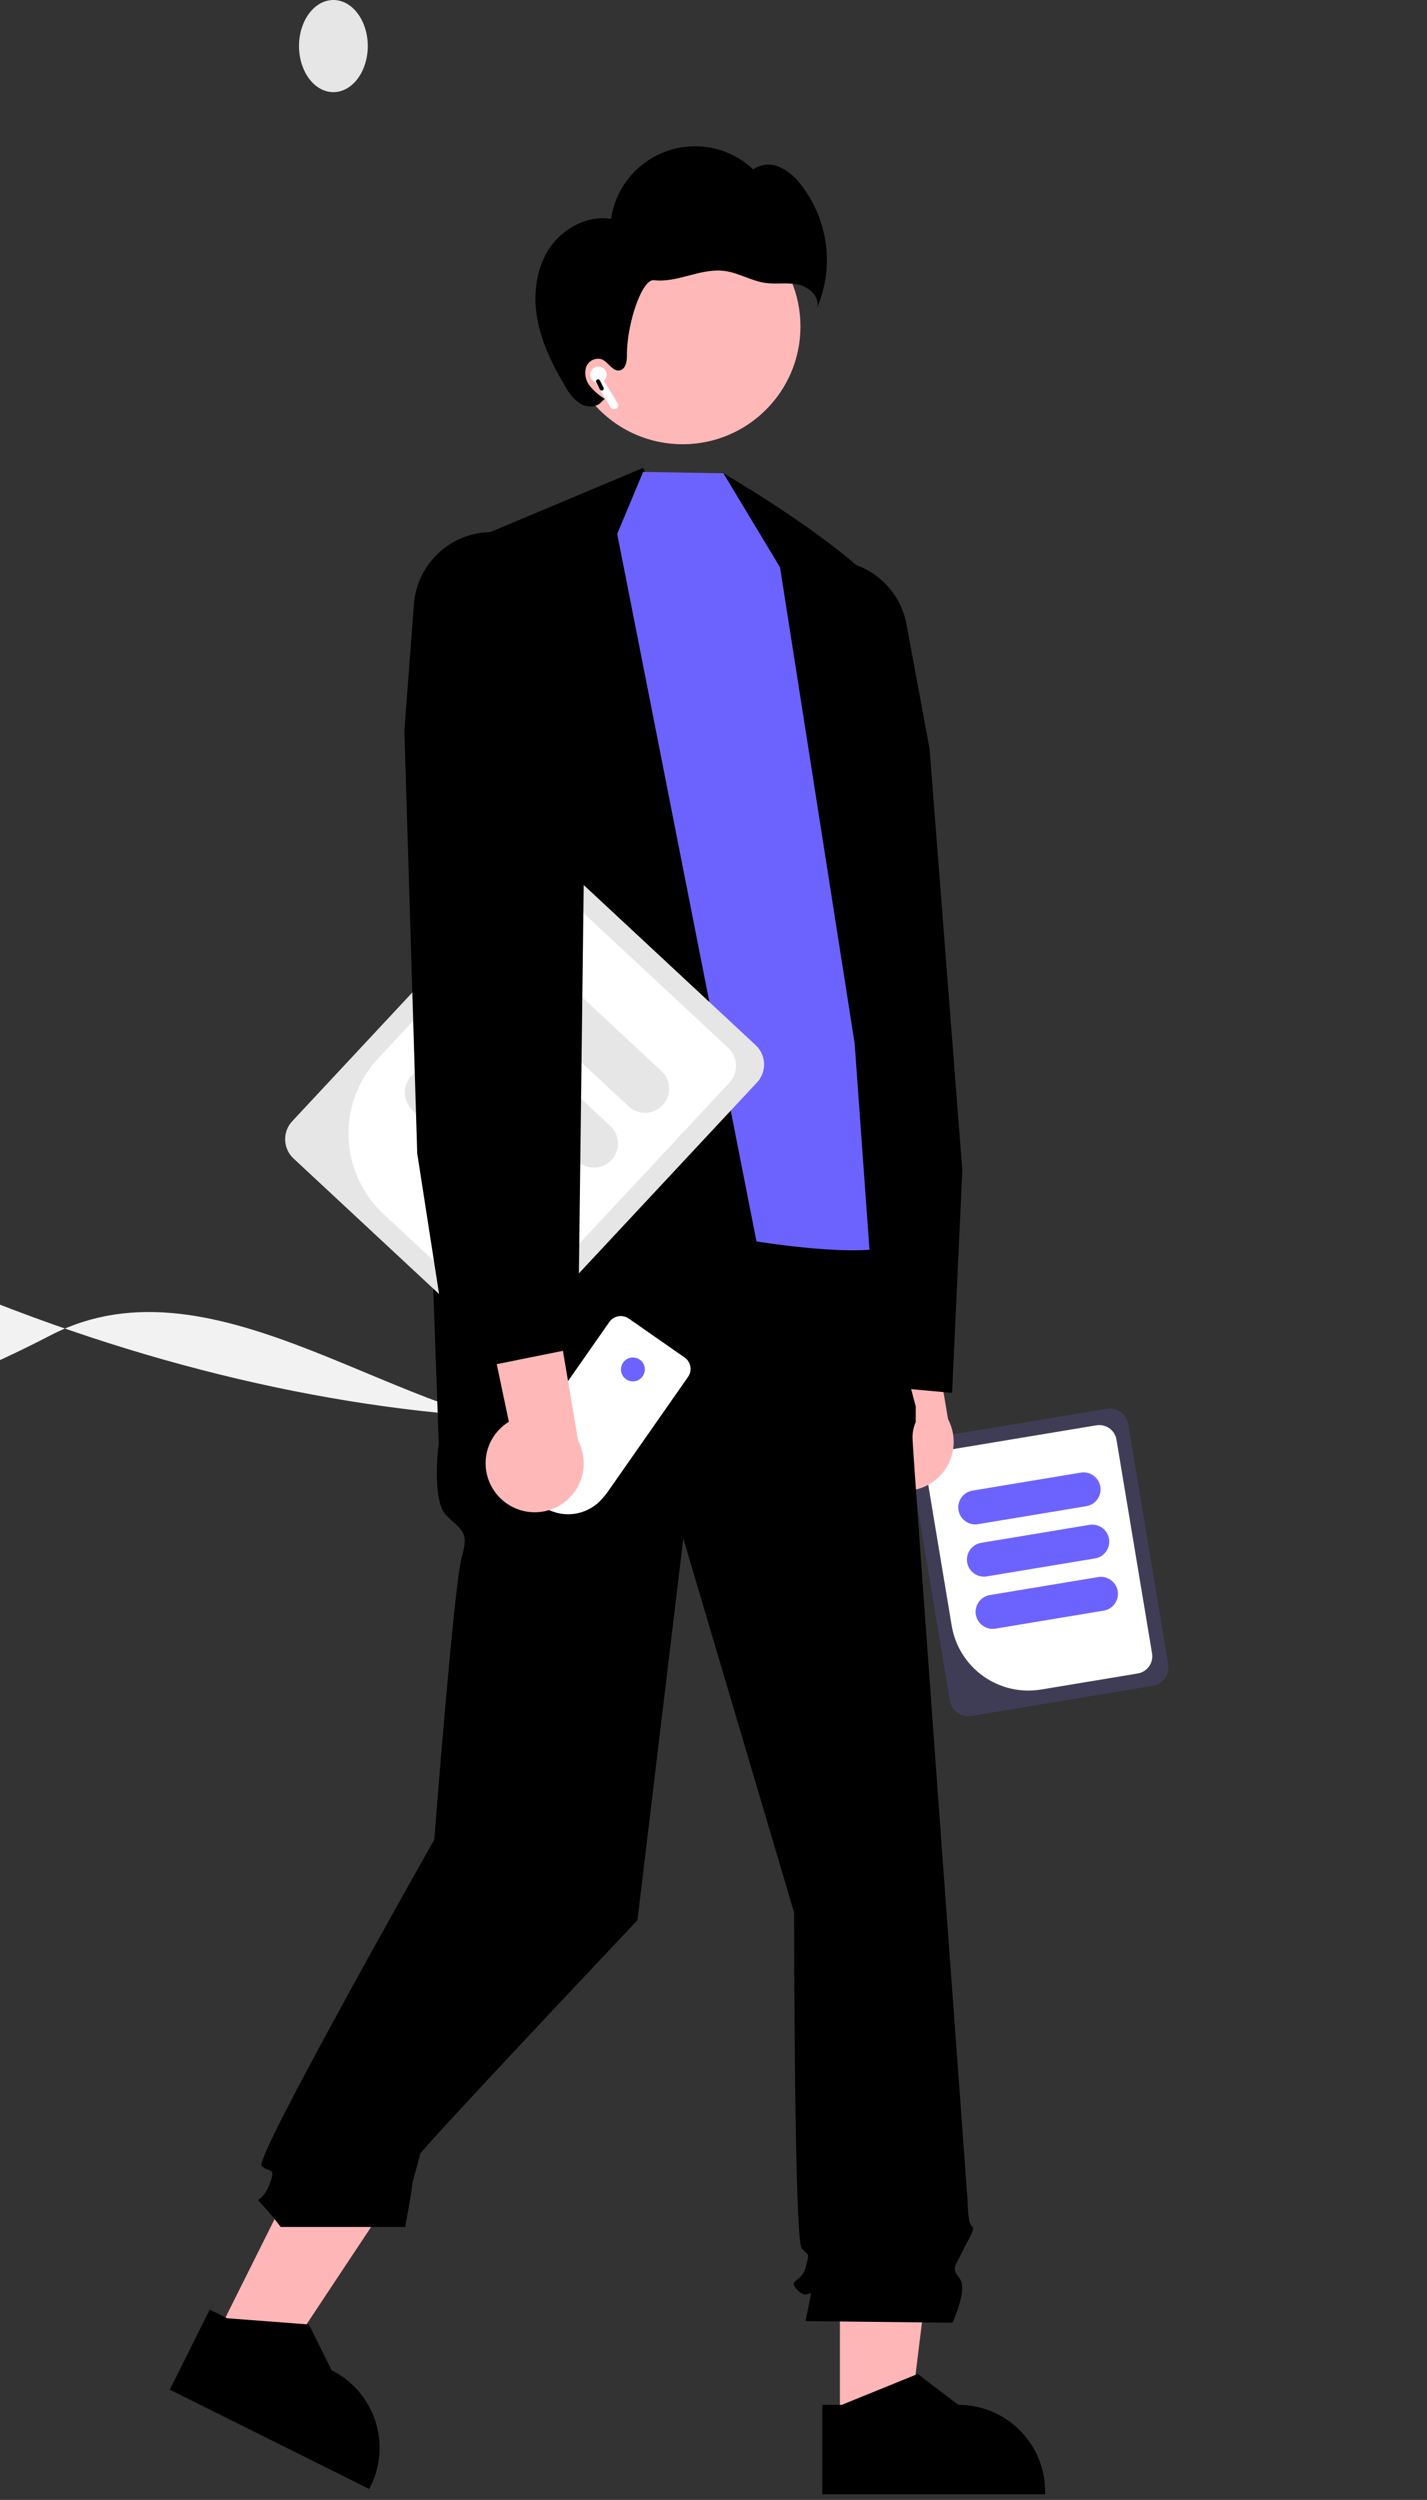 <svg width="161" height="282" viewBox="0 0 161 282" fill="none" xmlns="http://www.w3.org/2000/svg">
<rect x="0" y="0" width="161" height="282" fill="#333333" stroke="none"/>
<g clip-path="url(#clip0_384_3143)">
<path d="M64.452 161.434C45.892 161.434 24.562 140.859 5.69 150.635C-51.45 180.234 -43.584 130.705 -60 112.285L-59.461 111.205C-41.348 127.429 -18.734 140.63 5.938 149.379C28.233 157.286 50.696 160.95 70.888 159.983L70.924 161.281C68.791 161.384 66.634 161.435 64.452 161.434Z" fill="#F2F2F2"/>
<path d="M37.614 10.394C39.757 10.394 41.494 8.067 41.494 5.197C41.494 2.327 39.757 0 37.614 0C35.472 0 33.735 2.327 33.735 5.197C33.735 8.067 35.472 10.394 37.614 10.394Z" fill="#E6E6E6"/>
<path d="M107.167 191.837L102.656 164.734C102.565 164.185 102.696 163.623 103.02 163.17C103.344 162.718 103.834 162.412 104.383 162.32L124.873 158.917C125.422 158.826 125.985 158.957 126.438 159.28C126.891 159.604 127.197 160.093 127.289 160.642L131.8 187.745C131.891 188.294 131.76 188.856 131.436 189.309C131.113 189.761 130.622 190.067 130.073 190.159L109.583 193.562C109.034 193.653 108.471 193.522 108.018 193.199C107.565 192.876 107.259 192.386 107.167 191.837Z" fill="#3F3D56"/>
<path d="M107.376 183.39L104.476 165.965C104.391 165.451 104.514 164.925 104.817 164.501C105.12 164.077 105.579 163.791 106.093 163.705L123.703 160.78C124.217 160.695 124.744 160.817 125.168 161.12C125.593 161.423 125.879 161.882 125.965 162.395L129.98 186.514C130.065 187.028 129.942 187.554 129.639 187.978C129.336 188.402 128.877 188.688 128.363 188.774L117.454 190.586C115.163 190.964 112.815 190.419 110.926 189.07C109.036 187.721 107.76 185.678 107.376 183.39Z" fill="white"/>
<path d="M108.137 170.353C108.054 169.851 108.173 169.337 108.47 168.923C108.766 168.509 109.214 168.229 109.717 168.145L121.933 166.116C122.182 166.074 122.436 166.082 122.682 166.139C122.928 166.196 123.16 166.301 123.365 166.447C123.571 166.594 123.745 166.78 123.878 166.994C124.012 167.207 124.102 167.446 124.143 167.694C124.185 167.943 124.177 168.197 124.12 168.443C124.063 168.688 123.958 168.92 123.811 169.125C123.664 169.331 123.479 169.505 123.264 169.638C123.05 169.771 122.812 169.861 122.563 169.903L110.347 171.932C109.845 172.015 109.33 171.895 108.915 171.599C108.501 171.303 108.221 170.855 108.137 170.353Z" fill="#6C63FF"/>
<path d="M109.117 176.245C109.034 175.742 109.154 175.228 109.45 174.814C109.746 174.4 110.195 174.12 110.698 174.036L122.913 172.007C123.162 171.965 123.417 171.973 123.663 172.03C123.908 172.087 124.141 172.192 124.346 172.339C124.551 172.485 124.726 172.671 124.859 172.885C124.993 173.099 125.083 173.337 125.124 173.586C125.165 173.834 125.157 174.089 125.1 174.334C125.043 174.58 124.938 174.812 124.792 175.017C124.645 175.222 124.459 175.396 124.245 175.529C124.031 175.663 123.793 175.753 123.544 175.794L111.328 177.823C110.825 177.906 110.31 177.787 109.896 177.491C109.481 177.195 109.201 176.747 109.117 176.245Z" fill="#6C63FF"/>
<path d="M110.098 182.136C110.015 181.634 110.135 181.119 110.431 180.705C110.727 180.291 111.176 180.011 111.678 179.927L123.894 177.898C124.397 177.815 124.912 177.934 125.327 178.23C125.741 178.526 126.021 178.975 126.105 179.477C126.188 179.979 126.069 180.494 125.772 180.908C125.476 181.322 125.027 181.602 124.524 181.685L112.309 183.715C111.806 183.797 111.291 183.678 110.876 183.382C110.462 183.086 110.182 182.638 110.098 182.136Z" fill="#6C63FF"/>
<path d="M97.916 166.291C97.382 165.691 96.987 164.982 96.757 164.213C96.528 163.443 96.47 162.633 96.588 161.839C96.706 161.045 96.996 160.287 97.439 159.617C97.882 158.948 98.467 158.383 99.152 157.964L92.005 123.966L101.478 127.605L106.962 160.084C107.591 161.281 107.759 162.666 107.434 163.978C107.109 165.289 106.314 166.436 105.199 167.202C104.084 167.967 102.726 168.297 101.384 168.129C100.042 167.961 98.808 167.307 97.916 166.291Z" fill="#FFB8B8"/>
<path d="M94.762 273.817L102.559 273.817L106.269 243.772L94.761 243.773L94.762 273.817Z" fill="#FFB6B6"/>
<path d="M92.773 271.274L94.968 271.274L103.536 267.793L108.129 271.274H108.129C110.725 271.274 113.214 272.304 115.049 274.137C116.884 275.97 117.915 278.457 117.915 281.049V281.367L92.774 281.368L92.773 271.274Z" fill="black"/>
<path d="M24.309 263.69L31.287 267.164L48.023 241.928L37.724 236.8L24.309 263.69Z" fill="#FFB6B6"/>
<path d="M23.664 260.528L25.628 261.506L34.852 262.209L37.408 267.37L37.408 267.371C39.731 268.527 41.498 270.558 42.322 273.017C43.146 275.475 42.959 278.16 41.801 280.481L41.659 280.765L19.157 269.562L23.664 260.528Z" fill="black"/>
<path d="M98.217 137.365L48.64 138.657L49.502 162.775C49.502 162.775 48.64 169.235 50.364 170.957C52.088 172.68 52.951 172.68 52.088 175.695C51.226 178.709 48.997 207.514 48.997 207.514C48.997 207.514 28.649 243.455 29.511 244.317C30.374 245.178 31.236 244.317 30.374 246.47C29.511 248.623 28.649 247.762 29.511 248.623C30.275 249.446 30.995 250.309 31.667 251.207H45.719C45.719 251.207 46.505 246.901 46.505 246.47C46.505 246.039 47.367 243.455 47.367 243.025C47.367 242.594 71.919 216.608 71.919 216.608L77.093 173.541L89.595 215.747C89.595 215.747 89.595 252.784 90.457 253.645C91.319 254.507 91.319 254.076 90.888 255.799C90.457 257.521 88.733 257.091 90.026 258.383C91.319 259.675 91.75 257.521 91.319 259.675L90.888 261.828L107.451 262.013C107.451 262.013 109.175 258.383 108.313 257.091C107.451 255.799 107.503 256.151 108.554 254.037C109.606 251.923 110.037 251.492 109.606 251.061C109.175 250.631 109.175 248.34 109.175 248.34C109.175 248.34 102.959 163.636 102.959 162.344C102.926 161.679 103.049 161.016 103.317 160.406V158.653L101.666 152.439L98.217 137.365Z" fill="black"/>
<path d="M72.546 52.785L97.379 102.956L92.52 163.844L60.788 160.947L55.097 60.112L72.546 52.785Z" fill="black"/>
<path d="M107.416 157.122L92.905 155.797L92.882 155.613L83.144 75.067L85.324 69.031C85.845 67.598 86.729 66.324 87.889 65.333C89.049 64.342 90.446 63.668 91.944 63.375C93.085 63.156 94.258 63.164 95.396 63.399C96.534 63.635 97.615 64.093 98.575 64.747C99.534 65.401 100.355 66.239 100.99 67.212C101.625 68.184 102.06 69.273 102.272 70.414L104.878 84.476L108.575 132.009L107.416 157.122Z" fill="black"/>
<path d="M69.635 60.226L72.562 53.231L81.62 53.39L91.064 66.736L100.977 108.383C100.977 108.383 104.538 138.805 100.977 140.411C97.417 142.017 85.349 140.034 85.349 140.034L69.635 60.226Z" fill="#6C63FF"/>
<path d="M81.62 53.39C81.62 53.39 101.131 64.657 101.894 70.538C102.657 76.42 105.212 148.405 105.212 148.405L98.312 143.951L96.426 117.715L88.006 63.999L81.62 53.39Z" fill="black"/>
<path d="M77.014 50.113C84.358 50.113 90.311 44.165 90.311 36.829C90.311 29.492 84.358 23.545 77.014 23.545C69.67 23.545 63.716 29.492 63.716 36.829C63.716 44.165 69.67 50.113 77.014 50.113Z" fill="#FFB8B8"/>
<path d="M61.931 28.101C63.424 25.793 66.226 24.255 68.942 24.687C69.195 22.955 69.919 21.326 71.034 19.977C72.15 18.627 73.615 17.61 75.269 17.034C76.924 16.459 78.704 16.348 80.418 16.714C82.131 17.079 83.711 17.907 84.985 19.108C85.404 18.813 85.893 18.631 86.403 18.581C86.913 18.529 87.427 18.611 87.897 18.817C88.832 19.242 89.645 19.894 90.262 20.714C91.821 22.656 92.823 24.983 93.163 27.449C93.502 29.915 93.166 32.426 92.19 34.716C92.522 33.511 91.313 32.377 90.091 32.106C88.869 31.835 87.587 32.092 86.348 31.915C84.76 31.689 83.332 30.769 81.741 30.562C80.404 30.388 79.06 30.73 77.756 31.073C76.453 31.417 75.112 31.767 73.773 31.608C72.434 31.449 70.709 36.518 70.732 40.088C70.737 40.764 70.597 41.633 69.935 41.777C69.12 41.953 68.648 40.83 67.872 40.523C67.515 40.421 67.131 40.461 66.803 40.636C66.475 40.81 66.227 41.105 66.112 41.459C66.014 41.818 66.004 42.195 66.081 42.559C66.159 42.923 66.323 43.264 66.559 43.552C67.035 44.123 67.602 44.614 68.235 45.005L67.915 45.27C67.384 45.971 66.282 46.002 65.516 45.568C64.783 45.072 64.19 44.398 63.792 43.608C62.375 41.253 61.132 38.744 60.632 36.042C60.132 33.34 60.438 30.408 61.931 28.101Z" fill="black"/>
<path d="M32.967 126.48L59.533 98.007C60.072 97.431 60.817 97.092 61.605 97.065C62.393 97.037 63.16 97.323 63.737 97.859L85.263 117.902C85.839 118.44 86.178 119.184 86.206 119.972C86.234 120.759 85.948 121.525 85.41 122.102L58.844 150.575C58.306 151.151 57.561 151.49 56.773 151.517C55.984 151.545 55.218 151.259 54.64 150.723L33.115 130.68C32.538 130.142 32.199 129.398 32.172 128.61C32.144 127.823 32.43 127.057 32.967 126.48Z" fill="#E6E6E6"/>
<path d="M42.642 119.417L59.722 101.112C60.226 100.573 60.923 100.256 61.662 100.23C62.4 100.204 63.118 100.472 63.659 100.974L82.158 118.199C82.698 118.703 83.015 119.4 83.041 120.137C83.067 120.875 82.799 121.592 82.296 122.133L58.656 147.47C58.152 148.009 57.454 148.326 56.716 148.352C55.978 148.378 55.26 148.11 54.719 147.608L43.259 136.937C40.855 134.694 39.44 131.589 39.324 128.304C39.209 125.02 40.402 121.824 42.642 119.417Z" fill="white"/>
<path d="M57.952 109.009C58.444 108.482 59.126 108.172 59.847 108.146C60.568 108.121 61.27 108.383 61.799 108.874L74.632 120.823C75.16 121.315 75.471 121.996 75.496 122.717C75.522 123.437 75.259 124.139 74.767 124.666C74.275 125.194 73.593 125.504 72.871 125.53C72.15 125.555 71.448 125.293 70.919 124.801L58.087 112.852C57.559 112.36 57.249 111.679 57.224 110.958C57.198 110.238 57.46 109.537 57.952 109.009Z" fill="#E6E6E6"/>
<path d="M52.177 115.198C52.67 114.671 53.351 114.361 54.073 114.335C54.794 114.31 55.496 114.571 56.024 115.062L68.857 127.012C69.119 127.255 69.33 127.548 69.478 127.873C69.626 128.198 69.709 128.548 69.722 128.905C69.734 129.262 69.676 129.618 69.551 129.953C69.426 130.287 69.236 130.594 68.992 130.855C68.749 131.116 68.456 131.327 68.13 131.475C67.805 131.623 67.454 131.706 67.097 131.719C66.74 131.731 66.383 131.673 66.048 131.548C65.713 131.423 65.406 131.234 65.145 130.99L52.312 119.041C51.785 118.549 51.474 117.868 51.449 117.147C51.424 116.427 51.685 115.726 52.177 115.198Z" fill="#E6E6E6"/>
<path d="M46.403 121.386C46.895 120.86 47.577 120.549 48.298 120.524C49.02 120.499 49.721 120.76 50.25 121.251L63.083 133.201C63.611 133.692 63.922 134.373 63.947 135.094C63.973 135.815 63.71 136.516 63.218 137.044C62.726 137.572 62.044 137.882 61.322 137.908C60.601 137.933 59.899 137.671 59.371 137.179L46.538 125.23C46.01 124.738 45.7 124.057 45.675 123.336C45.649 122.616 45.911 121.914 46.403 121.386Z" fill="#E6E6E6"/>
<path d="M77.626 155.324L68.442 168.462L68.013 168.977C67.27 169.871 66.242 170.483 65.102 170.714C64.94 170.746 64.778 170.77 64.615 170.786C64.414 170.807 64.212 170.815 64.009 170.811C63.894 170.809 63.778 170.803 63.663 170.793C62.993 170.735 62.341 170.545 61.745 170.234L57.826 167.5C57.514 167.283 57.291 166.96 57.199 166.591C57.154 166.409 57.141 166.22 57.161 166.033C57.19 165.771 57.284 165.521 57.436 165.305L68.745 149.128C68.985 148.785 69.351 148.552 69.763 148.479C70.175 148.406 70.6 148.499 70.943 148.738L77.236 153.128C77.251 153.139 77.266 153.149 77.28 153.16C77.29 153.167 77.299 153.174 77.308 153.182C77.32 153.191 77.333 153.201 77.344 153.211C77.36 153.223 77.375 153.236 77.389 153.249C77.402 153.261 77.416 153.274 77.428 153.286L77.436 153.293C77.453 153.309 77.469 153.325 77.484 153.342C77.5 153.358 77.516 153.376 77.53 153.393C77.541 153.405 77.552 153.418 77.562 153.431L77.563 153.432C77.593 153.47 77.622 153.509 77.649 153.55C77.657 153.562 77.665 153.575 77.673 153.588L77.677 153.593C77.683 153.604 77.689 153.614 77.695 153.625C77.713 153.656 77.731 153.688 77.747 153.72C77.773 153.774 77.797 153.829 77.817 153.885C77.824 153.903 77.829 153.921 77.835 153.94C77.84 153.954 77.845 153.969 77.849 153.985L77.85 153.988L77.851 153.994C77.856 154.008 77.859 154.021 77.862 154.034C77.869 154.059 77.874 154.085 77.88 154.11C77.881 154.117 77.883 154.124 77.884 154.132C77.885 154.139 77.886 154.146 77.888 154.153C77.889 154.16 77.89 154.167 77.891 154.174L77.894 154.185C77.897 154.206 77.899 154.227 77.901 154.248C77.904 154.274 77.907 154.3 77.908 154.326C77.909 154.348 77.91 154.369 77.91 154.39C77.911 154.41 77.911 154.429 77.911 154.449C77.911 154.454 77.911 154.458 77.91 154.463C77.91 154.483 77.909 154.503 77.908 154.523C77.905 154.573 77.899 154.623 77.891 154.673C77.888 154.691 77.885 154.709 77.881 154.727C77.877 154.749 77.872 154.771 77.867 154.792C77.865 154.801 77.863 154.809 77.861 154.817C77.858 154.829 77.854 154.841 77.851 154.853C77.847 154.866 77.843 154.879 77.839 154.892L77.829 154.923C77.823 154.942 77.816 154.96 77.809 154.978C77.805 154.989 77.801 155 77.796 155.011C77.764 155.09 77.727 155.165 77.683 155.238C77.677 155.246 77.672 155.255 77.666 155.264C77.653 155.284 77.64 155.304 77.626 155.324Z" fill="white"/>
<path d="M71.406 155.823C72.151 155.823 72.755 155.22 72.755 154.476C72.755 153.732 72.151 153.129 71.406 153.129C70.662 153.129 70.058 153.732 70.058 154.476C70.058 155.22 70.662 155.823 71.406 155.823Z" fill="#6C63FF"/>
<path d="M56.176 168.709C55.642 168.109 55.246 167.399 55.017 166.63C54.787 165.861 54.73 165.05 54.847 164.257C54.965 163.463 55.256 162.704 55.699 162.034C56.142 161.365 56.727 160.8 57.412 160.381L50.264 126.384L59.737 130.022L65.221 162.501C65.851 163.698 66.019 165.083 65.694 166.395C65.369 167.707 64.573 168.854 63.458 169.619C62.343 170.384 60.986 170.714 59.644 170.546C58.301 170.378 57.068 169.725 56.176 168.709Z" fill="#FFB8B8"/>
<path d="M50.927 154.913L47.072 130.098L45.623 82.44L46.7 68.156C46.787 66.998 47.103 65.869 47.629 64.834C48.155 63.799 48.881 62.878 49.765 62.124C50.649 61.37 51.673 60.799 52.779 60.442C53.886 60.086 55.051 59.952 56.209 60.047C57.73 60.177 59.192 60.697 60.452 61.558C61.712 62.418 62.727 63.59 63.4 64.958L66.217 70.725L65.211 152.035L50.927 154.913Z" fill="black"/>
<path d="M66.601 42.213C66.609 42.063 66.655 41.917 66.733 41.788C66.811 41.659 66.92 41.552 67.05 41.475C67.179 41.398 67.326 41.354 67.477 41.347C67.627 41.341 67.777 41.371 67.913 41.436C68.05 41.501 68.168 41.598 68.257 41.719C68.347 41.84 68.405 41.982 68.427 42.131C68.449 42.28 68.434 42.432 68.383 42.574C68.332 42.716 68.247 42.843 68.135 42.944L69.679 45.478C69.742 45.582 69.761 45.707 69.733 45.825C69.704 45.944 69.629 46.046 69.525 46.109C69.421 46.172 69.296 46.191 69.178 46.163C69.059 46.134 68.957 46.059 68.894 45.955L67.158 43.106C66.985 43.032 66.838 42.907 66.738 42.748C66.639 42.588 66.591 42.401 66.601 42.213Z" fill="white"/>
<path d="M67.684 43.936C67.741 44.049 67.879 44.095 67.993 44.038C68.106 43.981 68.151 43.843 68.094 43.73L67.681 42.91C67.624 42.797 67.486 42.752 67.372 42.809C67.259 42.866 67.214 43.004 67.271 43.117L67.684 43.936Z" fill="black"/>
</g>
<defs>
<clipPath id="clip0_384_3143">
<rect width="190" height="282" fill="white" transform="translate(-29)"/>
</clipPath>
</defs>
</svg>
